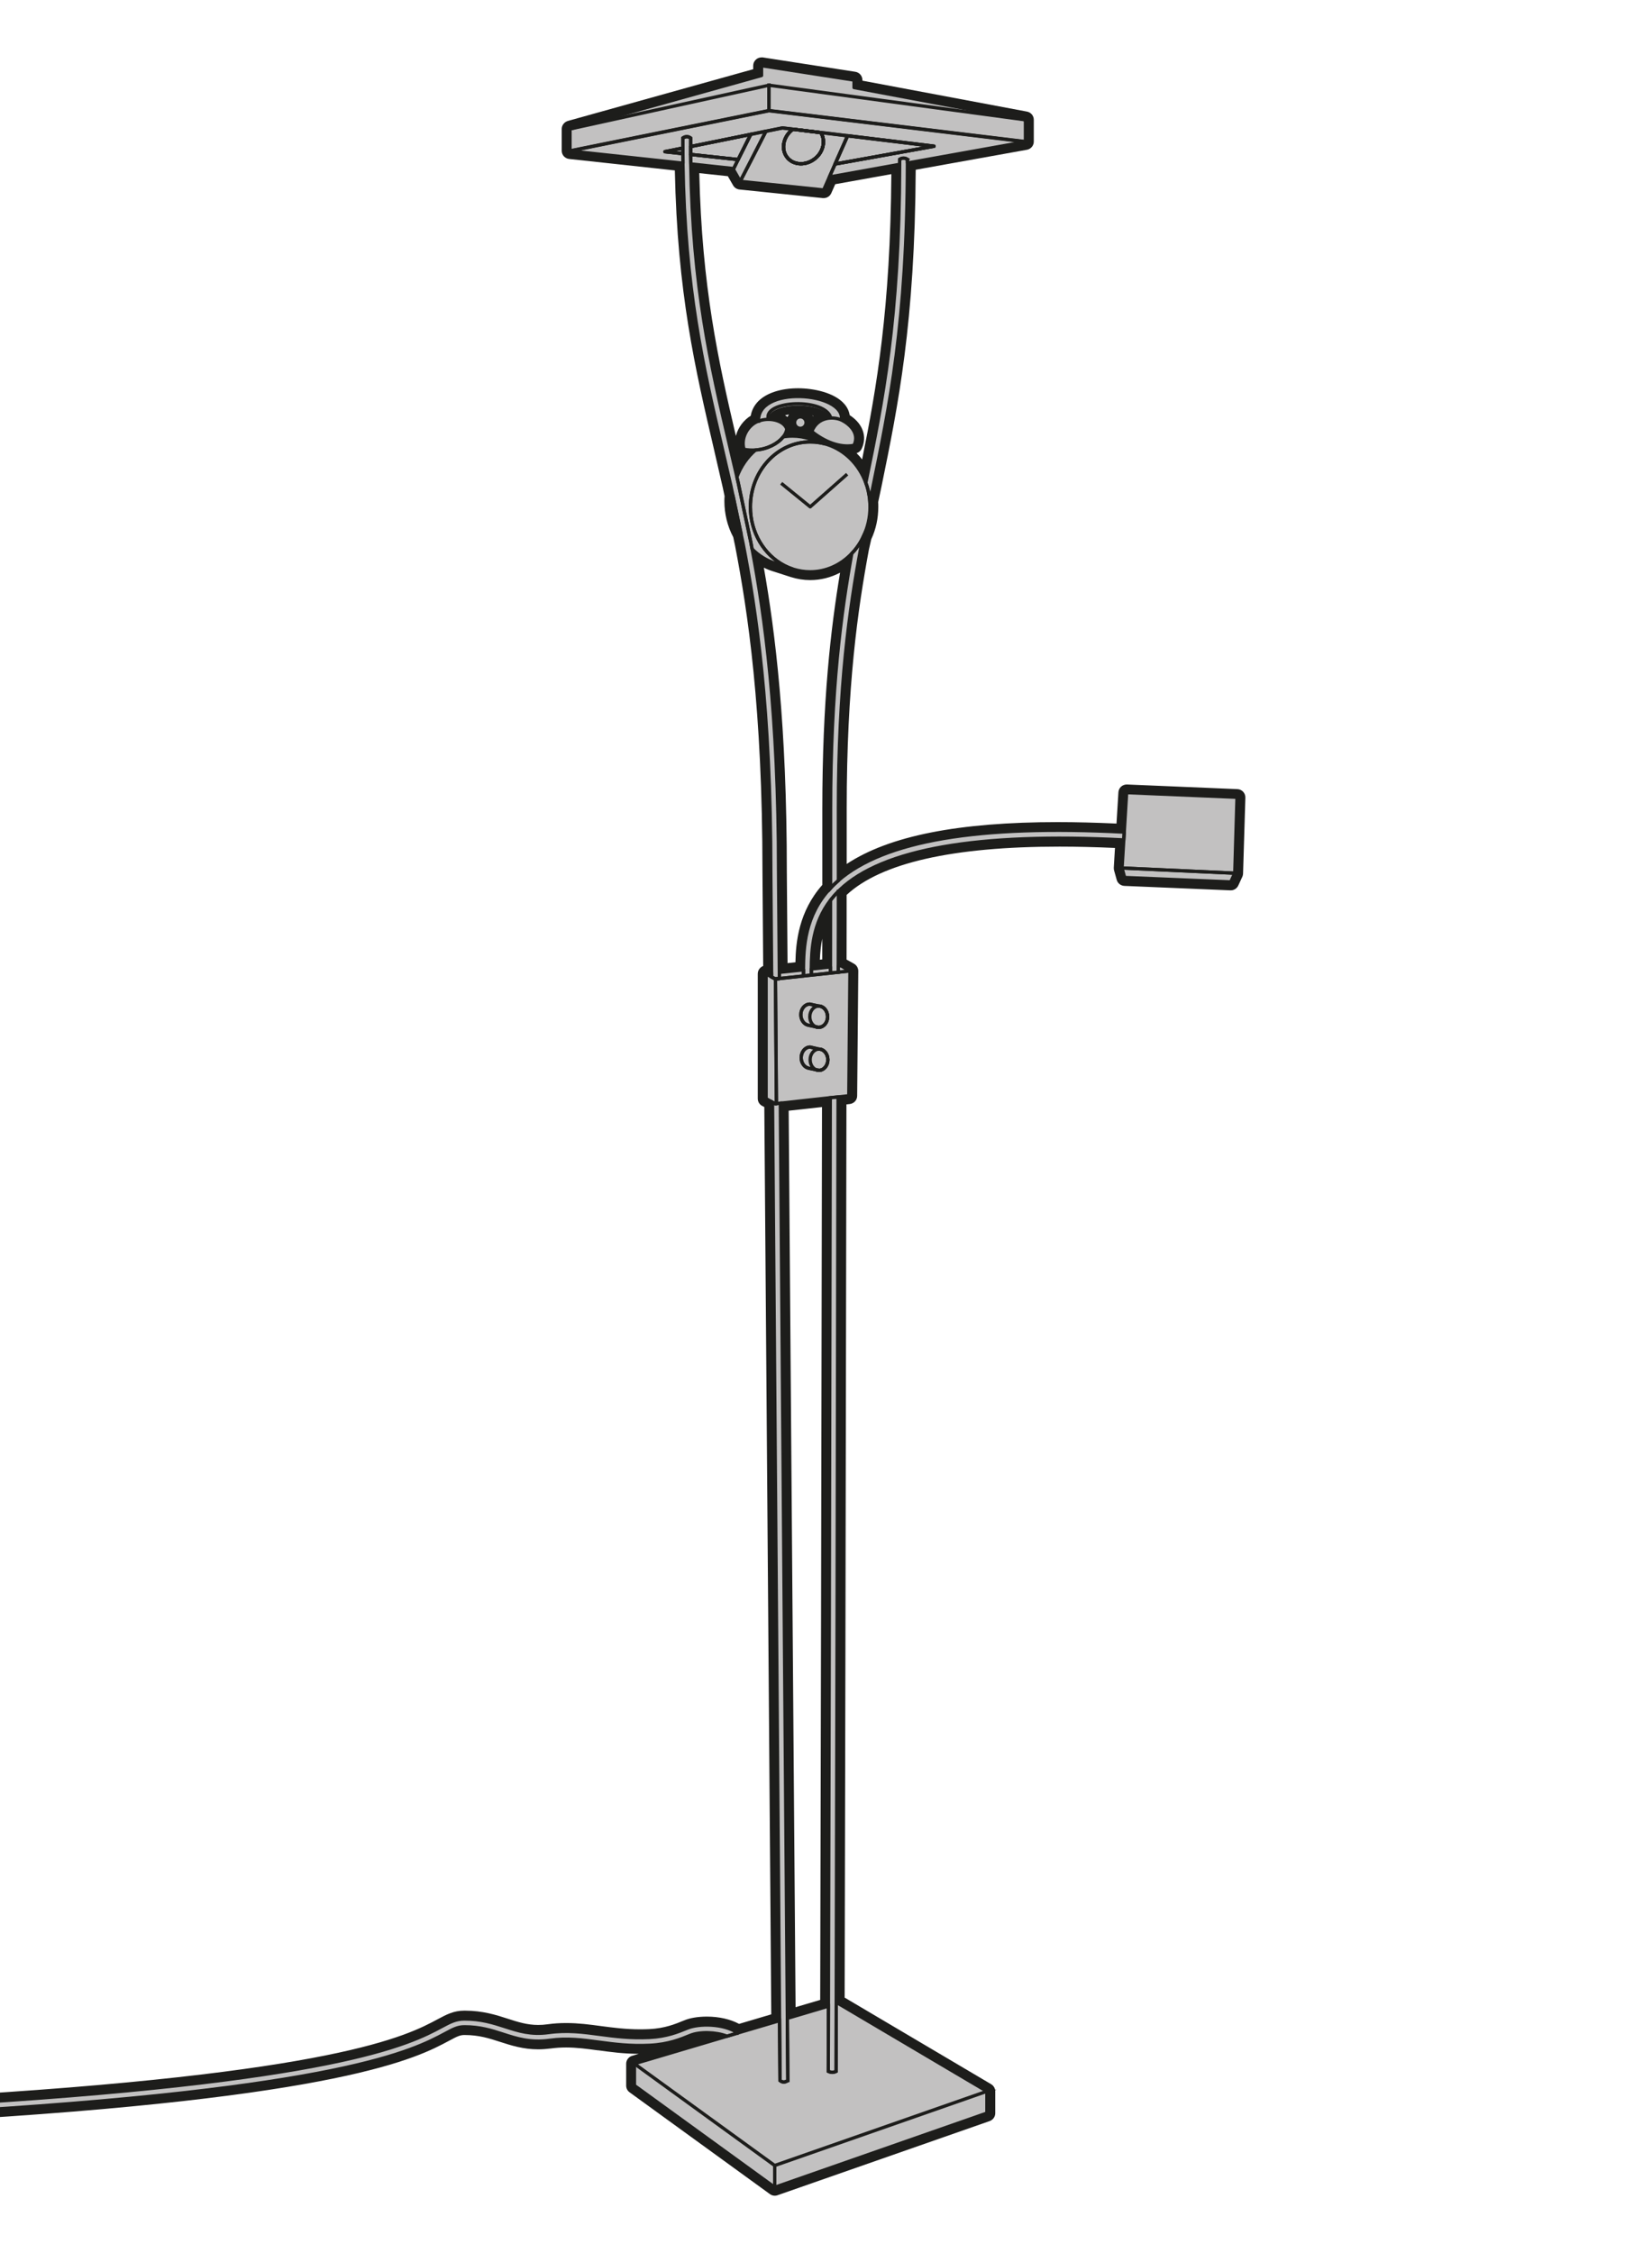 <?xml version="1.0" encoding="UTF-8"?>
<svg id="Ebene_1" data-name="Ebene 1" xmlns="http://www.w3.org/2000/svg" viewBox="0 0 249.45 340.16">
  <defs>
    <style>
      .cls-1 {
        fill: #1d1d1b;
      }

      .cls-1, .cls-2 {
        stroke-width: 0px;
      }

      .cls-3 {
        stroke-linejoin: round;
      }

      .cls-3, .cls-4 {
        fill: none;
        stroke: #1d1d1b;
        stroke-width: .5px;
      }

      .cls-2 {
        fill: #c2c1c1;
      }

      .cls-4 {
        stroke-miterlimit: 10;
      }
    </style>
  </defs>
  <g>
    <g>
      <path class="cls-2" d="M120.86,65.29c-.82,0-1.49-.67-1.49-1.49s.67-1.49,1.49-1.49,1.49.67,1.49,1.49-.67,1.49-1.49,1.49Z"/>
      <path class="cls-1" d="M120.86,62.93c.48,0,.87.39.87.87s-.39.87-.87.87-.87-.39-.87-.87.39-.87.87-.87M120.86,61.68c-1.17,0-2.12.95-2.12,2.12s.95,2.12,2.12,2.12,2.12-.95,2.12-2.12-.95-2.12-2.12-2.12h0Z"/>
    </g>
    <g>
      <path class="cls-2" d="M116.98,330.86c-.13,0-.26-.04-.37-.12l-21.19-15.37c-.16-.12-.26-.31-.26-.51v-3.3c0-.28.18-.52.45-.6l11.6-3.44c-.18-.01-.36-.02-.54-.02-.88,0-1.67.13-2.23.36-1.33.55-3.34,1.39-6.28,1.53-.54.03-1.07.04-1.57.04-2.32,0-4.28-.26-6.17-.51-1.66-.22-3.28-.44-4.94-.44-.82,0-1.6.05-2.38.16-.62.09-1.23.13-1.83.13-2.16,0-3.86-.55-5.51-1.08-1.67-.54-3.35-1.08-5.57-1.08-.9,0-1.43.27-2.65.93-4.79,2.56-15.98,8.56-77.43,12.06-.01,0-.02,0-.04,0-.15,0-.3-.06-.42-.16-.12-.11-.2-.27-.21-.43l-.07-1.18c-.02-.34.24-.64.59-.66,60.95-3.46,71.79-9.28,76.41-11.77,1.32-.71,2.27-1.22,3.73-1.22,2.68,0,4.57.61,6.4,1.2,1.53.49,2.97.96,4.75.96.49,0,.99-.04,1.5-.11.9-.12,1.79-.18,2.72-.18,1.8,0,3.52.23,5.17.46,1.86.25,3.77.5,5.99.5.46,0,.93-.01,1.41-.03,2.48-.12,4.13-.8,5.45-1.35.83-.34,2-.54,3.23-.54,1.85,0,3.57.42,4.78,1.15l5.57-1.65-1.06-137.81-.66-.37c-.2-.11-.32-.32-.32-.55v-18.84c0-.17.07-.33.19-.45.1-.1.23-.17.38-.18l.26-.03-.11-14.8c0-24.62-2.22-39.3-4.16-49.33l-.29-1.36c-.85-1.58-1.31-3.39-1.31-5.24,0-.27,0-.53.03-.8l-.3-1.43c-.39-1.71-.78-3.39-1.17-5.06l-.14-.62c-2.87-12.25-5.58-23.83-5.92-42.58l-16.51-1.79c-.32-.03-.56-.3-.56-.62v-3.3c0-.3.21-.55.5-.61l28.4-7.93v-1.01c0-.18.08-.36.22-.47.11-.1.26-.15.41-.15.03,0,.06,0,.1,0l13.98,2.17c.3.05.53.31.53.62v.61l25.35,4.76c.3.05.53.31.53.62v3.3c0,.3-.22.56-.51.62l-17.31,3.12c-.08,23.44-2.64,35.97-5.13,48.09l-.17.84-.37,1.72c.02.25.03.5.03.75,0,1.65-.35,3.23-1.03,4.69l-.38,1.69c-1.66,8.94-3.36,20.61-3.36,39.21,0,2.84,0,6.04,0,9.53,6.19-4.64,16.86-6.9,32.52-6.9,2.94,0,6.11.08,9.42.24l.33-5.35c.02-.33.29-.59.62-.59,0,0,16.7.7,16.7.7.34.01.61.3.6.64l-.35,11.46c0,.08-.02.17-.06.24l-.61,1.32c-.1.22-.32.36-.57.36,0,0-16.04-.67-16.04-.67-.27-.01-.5-.2-.58-.46l-.4-1.43c-.02-.07-.03-.14-.02-.2l.22-3.6c-3.16-.15-6.2-.23-9.03-.23-16.4,0-27.4,2.55-32.7,7.58l-.07.07s0,7.98-.02,10.41c.02,0,.05.02.07.03l1.39.78c.2.11.32.32.32.55l-.17,18.84c0,.32-.24.58-.56.62l-1.07.12c-.07,47.52-.22,111-.27,135.77l22.44,13.26c.19.11.31.32.31.54v3.3c0,.27-.17.5-.42.59l-32.04,11.2c-.07.02-.14.04-.21.04ZM119.51,303.88l4.96-1.47c.06-24.38.2-88.23.28-135.97l-6.29.69,1.05,136.75ZM114.49,84.47c1.79,9.81,3.7,23.99,3.7,47.1l.11,14.54,2.41-.26c.03-2.94.28-7.84,4.07-12.01,0-4.37,0-8.31,0-11.74,0-17.2,1.42-28.34,2.9-36.9-1.57,1.14-3.42,1.76-5.36,1.76-.91,0-1.82-.14-2.69-.41l-2.78-.9c-.84-.27-1.64-.67-2.38-1.18ZM124.79,138.06c-1.42,2.74-1.6,5.6-1.63,7.53l1.62-.17c0-2.54,0-5,.01-7.35ZM127.84,67.95c1.05.79,1.96,1.81,2.65,2.98,2.33-11.43,4.62-23.64,4.72-45.39l-9.53,1.71-.74,1.67c-.1.23-.33.37-.57.37-.02,0-.04,0-.06,0l-12.59-1.3c-.2-.02-.38-.14-.48-.31l-.95-1.66-5.33-.57c.37,18.31,3.03,29.71,5.85,41.76l.68,2.92c.33-.57.72-1.12,1.15-1.61-.14-.02-.27-.04-.41-.06-.23-.04-.42-.21-.49-.44-.6-2.07.66-4.1,2.19-4.86.07-.8.4-1.51.98-2.11,1.11-1.14,3.15-1.8,5.59-1.8,2.84,0,5.41.85,6.54,2.18.42.49.64,1.05.66,1.62.6.35,1.58,1.07,1.98,2.19.26.75.21,1.51-.15,2.27-.08.17-.24.3-.43.34-.36.07-.74.11-1.13.11-.04,0-.08,0-.12,0ZM119.67,65.22c.83,0,1.65.11,2.44.34-.15-.17-.19-.41-.11-.63.34-.88.89-1.54,1.64-1.95.08-.04.33-.14.67-.21-.76-.55-2.16-.91-3.78-.91-1.72,0-3.26.42-3.75,1.02.38.03.74.12,1.21.25.04.01.08.03.12.05.64.34,1.08.83,1.28,1.42.03.1.04.2.02.3-.02.11-.04.22-.08.33.11,0,.22,0,.33,0Z"/>
      <path class="cls-1" d="M114.98,9.92l13.98,2.17v1.13l25.87,4.86h0v3.3l-17.83,3.21c-.04,24.25-2.71,36.72-5.29,49.34l-.38,1.8c.02.27.03.53.03.8,0,1.62-.36,3.14-1,4.48l-.4,1.76c-1.67,8.99-3.37,20.7-3.37,39.35,0,3.19,0,6.83,0,10.84,5.86-5.08,16.76-7.59,33.15-7.59,3.13,0,6.47.09,10,.27h0l.36-5.96,16.67.7-.35,11.46-.61,1.32-16.02-.67-.4-1.43.26-4.23c-3.42-.18-6.65-.26-9.7-.26-16.58,0-27.7,2.6-33.13,7.75-.09.09-.18.17-.27.27,0,3.51,0,7.29-.02,11.28l.39-.04,1.39.78-.17,18.84-1.63.18v.06c-.07,47.9-.22,112.42-.28,136.85l.26-.08,22.49,13.29v3.3l-32.04,11.2-21.19-15.37v-3.3l13.99-4.15c-.91-.35-2.04-.53-3.11-.53-.93,0-1.81.14-2.47.41-1.37.57-3.26,1.35-6.07,1.49-.53.03-1.05.04-1.54.04-2.31,0-4.28-.26-6.18-.52-1.66-.22-3.25-.44-4.93-.44-.8,0-1.62.05-2.47.17-.62.09-1.19.12-1.74.12-2.07,0-3.71-.53-5.31-1.05-1.69-.54-3.43-1.11-5.76-1.11-.02,0-.05,0-.07,0-1.01,0-1.67.36-2.88,1.01-4.74,2.54-15.83,8.5-77.17,11.98l-.06-1.18c61.08-3.47,72.01-9.34,76.67-11.84,1.29-.69,2.13-1.14,3.43-1.15.02,0,.05,0,.07,0,2.5,0,4.36.6,6.13,1.17,1.57.51,3.07.99,4.94.99.5,0,1.03-.03,1.59-.11.92-.13,1.79-.18,2.64-.18,1.75,0,3.39.22,5.09.45,1.87.25,3.8.51,6.07.51.47,0,.95-.01,1.45-.04,2.6-.13,4.31-.84,5.68-1.4.73-.3,1.81-.48,2.98-.48,1.64,0,3.44.35,4.68,1.21l6.3-1.86-1.06-138.65-.98-.55v-18.84l.84.47-.83-.47.83-.09-.12-15.36c0-24.68-2.23-39.39-4.17-49.44l-.31-1.46c-.81-1.46-1.27-3.18-1.27-5.02,0-.28.01-.56.04-.84l-.32-1.52c-.44-1.93-.88-3.82-1.31-5.69-2.88-12.33-5.61-24.01-5.91-43l-17.05-1.85v-3.3h.03s28.88-8.07,28.88-8.07v-1.48M111.28,72.02c.6-1.62,1.58-3.02,2.82-4.08h0c.21-.02.42-.04.62-.08-.21.03-.41.06-.62.07h0c-.16.01-.33.02-.49.02-.42,0-.84-.04-1.27-.12-.52-1.78.61-3.56,1.96-4.17.07-.03.16-.06.25-.09-.07-2.6,2.9-3.71,5.96-3.71,3.39,0,6.9,1.36,6.55,3.54,1.11.52,2.82,1.93,1.91,3.82-.3.06-.64.1-1,.1-1.45,0-3.34-.57-5.38-2.18.31-.81.8-1.32,1.36-1.63,0,0,.52-.21,1.11-.21.15,0,.3.01.45.05-.39-1.45-2.72-2.12-4.97-2.12-2.46,0-4.83.8-4.47,2.28.15-.02.29-.02.42-.02.41,0,.77.08,1.34.24.47.25.83.61.98,1.07-.06.4-.25.79-.54,1.16,0,0,0,0,0,0,0,0,0,0,0,0,0,0,0,0,0,0,.46-.08.93-.12,1.41-.12.91,0,1.79.15,2.62.42l.06.02,2.24.73.32.1c2.65.86,4.81,3.01,5.81,5.78,2.52-12.28,5.05-24.6,5.11-48.1l-10.6,1.9-.87,1.97-12.59-1.3-1.04-1.82.05-.11-6.48-.7c.31,18.78,3.02,30.37,5.88,42.6l.03.13c.35,1.5.7,3.01,1.06,4.55M117.69,146.81l3.66-.39c.01-3.4.2-8.2,4.08-12.32,0-4.46,0-8.49,0-11.98,0-18.05,1.59-29.64,3.2-38.55-1.62,1.72-3.84,2.78-6.29,2.78-.87,0-1.71-.14-2.5-.38l-.19-.06-2.23-.73-.35-.11c-1.32-.42-2.52-1.18-3.5-2.17,1.91,10.08,4,24.7,4,48.69l.12,15.23M122.52,146.29l2.88-.31c.01-3.53.01-6.9.01-10.07-2.68,3.51-2.87,7.45-2.89,10.37M118.89,304.71l6.2-1.84c.06-24.14.21-89.01.28-137.13l-7.54.83,1.06,138.15M114.98,8.67c-.3,0-.59.11-.81.3-.28.24-.44.58-.44.95v.53l-27.95,7.8c-.55.15-.96.64-.96,1.21v3.3c0,.64.48,1.17,1.12,1.24l15.96,1.73c.38,18.49,3.08,29.99,5.92,42.16l.15.66c.39,1.65.77,3.32,1.16,5.03l.28,1.32c-.02.25-.03.5-.03.75,0,1.92.46,3.8,1.34,5.45l.27,1.28c1.93,9.99,4.14,24.62,4.14,49.18l.11,14.28c-.17.06-.33.17-.46.3-.23.23-.36.55-.36.88v18.84c0,.45.24.87.64,1.09l.35.19,1.05,136.98-4.86,1.44c-1.29-.7-3.02-1.1-4.86-1.1-1.33,0-2.56.2-3.45.58-1.37.56-2.89,1.19-5.26,1.31-.46.02-.92.03-1.38.03-2.18,0-4.06-.25-5.89-.49-1.69-.23-3.42-.46-5.27-.46-.96,0-1.88.06-2.81.19-.49.07-.95.1-1.42.1-1.67,0-3.07-.45-4.55-.93-1.79-.58-3.81-1.23-6.52-1.23h-.08c-1.61,0-2.67.58-4.01,1.29-4.6,2.47-15.35,8.25-76.16,11.7-.69.04-1.22.63-1.18,1.32l.06,1.18c.02.33.17.64.42.86.23.21.53.32.83.32.02,0,.05,0,.07,0,61.59-3.5,72.87-9.55,77.68-12.13,1.19-.64,1.63-.86,2.3-.86h.06c2.12,0,3.69.5,5.35,1.04,1.64.53,3.47,1.12,5.73,1.12.63,0,1.27-.05,1.92-.13.75-.1,1.5-.15,2.3-.15,1.62,0,3.22.22,4.77.43h.09c1.88.26,3.81.52,6.11.53l-1,.3c-.53.16-.9.64-.9,1.2v3.3c0,.4.19.78.52,1.01l21.19,15.37c.22.16.47.24.73.24.14,0,.28-.02.41-.07l32.04-11.2c.5-.18.84-.65.84-1.18v-3.3c0-.44-.23-.85-.61-1.08l-22.13-13.08c.03-11.8.19-82.35.27-134.85l.51-.06c.63-.07,1.11-.6,1.11-1.23l.17-18.84c0-.45-.24-.88-.63-1.1l-1.14-.64c0-2.28,0-4.49.01-6.62v-3.14c5.2-4.83,16.02-7.29,32.15-7.29,2.64,0,5.45.07,8.37.2l-.18,2.97c0,.14,0,.28.04.41l.4,1.43c.14.52.61.89,1.15.92l16.02.67s.04,0,.05,0c.49,0,.93-.28,1.14-.73l.61-1.32c.07-.15.11-.32.11-.48l.35-11.46c.02-.68-.51-1.26-1.2-1.29l-16.67-.7s-.04,0-.05,0c-.66,0-1.21.51-1.25,1.17l-.29,4.73c-3.1-.14-6.07-.22-8.84-.22-15,0-25.48,2.07-31.9,6.32,0-3.03,0-5.82,0-8.33,0-18.55,1.69-30.18,3.35-39.12l.36-1.58c.71-1.52,1.06-3.17,1.06-4.89,0-.23,0-.47-.02-.7l.35-1.64.18-.86c2.47-12.06,5.02-24.53,5.14-47.69l16.8-3.02c.6-.11,1.03-.63,1.03-1.23v-3.3c0-.63-.47-1.15-1.08-1.24l-24.8-4.66v-.1c0-.62-.45-1.14-1.06-1.24l-13.98-2.17c-.06,0-.13-.01-.19-.01h0ZM111.11,65.79c-2.66-11.4-5.12-22.45-5.52-39.65l4.31.46.8,1.39c.2.35.56.58.96.62l12.59,1.3s.09,0,.13,0c.49,0,.94-.29,1.14-.74l.6-1.36,8.47-1.52c-.14,20.34-2.22,32.24-4.41,43.07-.26-.33-.54-.65-.84-.94.33-.1.61-.34.76-.65.43-.9.5-1.85.18-2.75-.4-1.14-1.3-1.9-1.98-2.34-.09-.59-.35-1.16-.78-1.66-1.51-1.77-4.72-2.4-7.01-2.4-2.61,0-4.81.72-6.04,1.99-.59.61-.97,1.34-1.11,2.16-1.03.63-1.91,1.74-2.24,3.03h0ZM118.54,62.7c.52-.13,1.18-.22,1.99-.22.92,0,1.69.12,2.29.29-.62.48-1.09,1.13-1.4,1.93,0,.02-.01.04-.02.05-.45-.08-.9-.13-1.36-.15-.01-.07-.03-.14-.05-.2-.23-.7-.73-1.29-1.45-1.7h0ZM118.92,145.42l-.11-13.85c0-22.12-1.75-36.09-3.47-45.87.43.22.88.4,1.33.54l.35.11,2.23.72.19.06c.96.3,1.92.45,2.9.45,1.59,0,3.12-.39,4.51-1.12-1.4,8.4-2.68,19.29-2.68,35.64,0,3.36,0,7.23,0,11.5-3.57,4.04-4,8.66-4.06,11.68l-1.18.13h0ZM123.8,144.89c.04-1.03.14-2.1.36-3.18,0,1.03,0,2.08,0,3.14l-.35.04h0ZM119.09,167.69l5.03-.55c-.07,48.18-.22,112.57-.27,134.8l-3.72,1.1-1.04-135.36h0Z"/>
    </g>
  </g>
  <g>
    <polygon class="cls-4" points="116.11 12.87 116.11 16.69 86.07 22.77 86.07 19.47 116.11 12.87"/>
    <polygon class="cls-4" points="154.84 18.09 154.84 21.38 116.11 16.69 116.11 12.87 154.84 18.09"/>
    <path class="cls-3" d="M111.46,24.09l-.67,1.36-6.48-.7c0-.47-.01-.95-.02-1.43l7.16.77Z"/>
    <path class="cls-3" d="M137.02,24.59v-.52c-.4-.24-.79-.25-1.18,0v.74l-10.6,1.91.86-1.95,14.94-2.68-13.05-1.58-4.05-.49-4.2-.51-1.59-.19-1.24.25-1.24.25-2.29.47-9.08,1.84c0-.32,0-.65,0-.98v-.29c-.37-.27-.75-.28-1.18,0v.29c0,.41,0,.82,0,1.22l-2.71.55,2.71.29c0,.48.01.96.02,1.43l-17.06-1.84,30.04-6.08,38.73,4.69-17.82,3.2Z"/>
    <polygon class="cls-3" points="103.11 22.35 103.11 23.19 100.4 22.89 103.11 22.35"/>
    <path class="cls-3" d="M113.37,20.27l-1.91,3.82-7.16-.77c0-.4,0-.8,0-1.2l9.08-1.84Z"/>
    <path class="cls-3" d="M123.11,23.91c-1.34,1.12-3.23,1.08-4.21-.09-.99-1.17-.7-3.04.64-4.16.07-.05.13-.11.2-.15l4.2.51c.75,1.18.42,2.86-.83,3.9Z"/>
    <polygon class="cls-3" points="141.04 22.07 126.1 24.76 127.99 20.49 141.04 22.07"/>
    <polygon class="cls-3" points="103.11 22.35 103.11 23.19 100.4 22.89 103.11 22.35"/>
    <path class="cls-3" d="M113.37,20.27l-1.91,3.82-7.16-.77c0-.4,0-.8,0-1.2l9.08-1.84Z"/>
    <path class="cls-3" d="M123.11,23.91c-1.34,1.12-3.23,1.08-4.21-.09-.99-1.17-.7-3.04.64-4.16.07-.05.13-.11.2-.15l4.2.51c.75,1.18.42,2.86-.83,3.9Z"/>
    <polygon class="cls-3" points="141.04 22.07 126.1 24.76 127.99 20.49 141.04 22.07"/>
    <path class="cls-3" d="M123.11,23.91c-1.34,1.12-3.23,1.08-4.21-.09-.99-1.17-.7-3.04.64-4.16.07-.05.13-.11.2-.15l4.2.51c.75,1.18.42,2.86-.83,3.9Z"/>
    <path class="cls-3" d="M127.99,20.49l-1.89,4.26-.86,1.95-.87,1.98-12.59-1.3.89-1.73.7-1.35,2.3-4.49,1.24-.25,1.24-.25,1.59.19c-.07.05-.14.1-.2.15-1.34,1.12-1.63,2.99-.64,4.16.98,1.17,2.87,1.21,4.21.09,1.25-1.04,1.58-2.72.83-3.9l4.05.49Z"/>
    <polygon class="cls-3" points="115.66 19.8 113.36 24.29 112.66 25.64 111.77 27.37 110.73 25.55 110.79 25.44 111.46 24.08 113.37 20.27 115.66 19.8"/>
    <path class="cls-3" d="M123.11,23.91c-1.34,1.12-3.23,1.08-4.21-.09-.99-1.17-.7-3.04.64-4.16.07-.05.13-.11.2-.15l4.2.51c.75,1.18.42,2.86-.83,3.9Z"/>
    <polyline class="cls-3" points="86.07 19.47 114.99 11.4 114.99 9.92 128.96 12.09 128.96 13.22 154.84 18.08"/>
    <polygon class="cls-3" points="186.45 131.83 185.84 133.15 169.82 132.48 169.43 131.05 186.45 131.83"/>
    <path class="cls-3" d="M169.86,126.23h-.05"/>
    <polygon class="cls-4" points="186.79 120.37 186.45 131.83 169.43 131.05 169.69 126.81 169.76 125.63 170.12 119.67 186.79 120.37"/>
    <path class="cls-4" d="M118.96,314.11c-.41.29-.8.31-1.18,0l-.07-9.05-1.06-138.65.41.23.18-.02.59-.06,1.06,138.15.07,9.4Z"/>
    <g>
      <path class="cls-4" d="M117.7,147.74l-.6.06h-.04s-.55-.31-.55-.31v-.56s-.12-15.36-.12-15.36c0-24.68-2.23-39.39-4.17-49.44l-.31-1.46-1.24-5.86-.32-1.52c-.44-1.93-.88-3.82-1.32-5.69-2.88-12.32-5.61-24.01-5.91-43-.01-.47-.02-.94-.02-1.43v-.84c0-.4,0-.81,0-1.22v-.29c.42-.28.81-.27,1.18,0v.29c0,.33,0,.66,0,.98,0,.41,0,.81,0,1.2,0,.48.01.96.02,1.43.31,18.78,3.02,30.37,5.88,42.6l.03.13c.35,1.5.7,3.01,1.06,4.55h0s.23,1.01.23,1.01l1.88,8.87c.06.32.12.64.18.97,1.91,10.08,4,24.7,4,48.69l.12,15.23v.93Z"/>
      <polygon class="cls-4" points="116.51 147.49 117.07 147.81 116.51 147.5 116.51 147.49"/>
      <polygon class="cls-4" points="117.7 147.74 117.7 147.74 117.1 147.8 117.7 147.74"/>
    </g>
    <path class="cls-4" d="M137.02,24.06v.52c-.04,24.26-2.71,36.72-5.29,49.34l-.38,1.8c-.04-.57-.13-1.12-.25-1.66-.09-.4-.21-.8-.36-1.17,2.52-12.28,5.05-24.6,5.11-48.1v-.74c.39-.25.78-.24,1.18,0Z"/>
    <g>
      <path class="cls-4" d="M129.39,82.66c-.24.32-.49.62-.77.9-1.61,8.91-3.2,20.5-3.2,38.55,0,3.49,0,7.52,0,11.98.19-.22.41-.43.63-.64.18-.17.36-.34.55-.5,0-4.01,0-7.65,0-10.84,0-18.65,1.7-30.35,3.37-39.35l.4-1.76c-.27.59-.6,1.14-.98,1.65Z"/>
      <path class="cls-4" d="M126.6,134.57c0,3.51,0,7.29-.02,11.28v.93l-1.18.13v-.93c.01-3.53.01-6.9.01-10.07.35-.45.74-.91,1.19-1.34Z"/>
    </g>
    <path class="cls-4" d="M126.55,165.61v.06c-.07,47.9-.22,112.42-.28,136.85-.01,6.17-.02,9.78-.02,9.91v.29c-.38.19-.78.18-1.18,0v-.29c0-.13.01-3.6.02-9.56.06-24.14.21-89.01.28-137.13l1.18-.13Z"/>
    <path class="cls-3" d="M117.1,147.8l.6-.06h0s-.6.06-.6.06ZM123.6,161.58h-.03s.04.01.06,0c0,0-.02,0-.04,0Z"/>
    <path class="cls-3" d="M126.58,146.78l-1.18.13-2.88.31-.14.02h-.02l-1.03.11-3.64.39h0s-.6.06-.6.06v.29l.14,18.24v.29l.59-.06,7.54-.83.59-.06.59-.06,1.63-.18.17-18.84-1.78.19ZM123.57,161.58h.03s.03,0,.04,0c-.02,0-.05,0-.06,0Z"/>
    <path class="cls-3" d="M123.63,161.59s-.05,0-.06,0h.03s.03,0,.04,0Z"/>
    <path class="cls-3" d="M122.27,151.59l1.35.3c.74,0,1.34.72,1.34,1.61s-.6,1.6-1.34,1.6c0,0-.01,0-.04,0-.02,0-.04,0-.05,0-.04,0-.08,0-.11-.01-.02,0-.05,0-.06-.01-.07-.01-.13-.04-.19-.06-.46-.09-1.12-.23-1.18-.25-.61-.15-1.07-.8-1.07-1.57,0-.88.6-1.6,1.34-1.6ZM123.67,161.59s-.01,0-.04,0c-.02,0-.05,0-.06,0-.05,0-.1,0-.14-.02h0c-.06-.01-.13-.04-.19-.06-.46-.1-1.13-.24-1.19-.25-.61-.15-1.07-.8-1.07-1.57,0-.89.6-1.61,1.34-1.61l1.34.31c.74,0,1.34.72,1.34,1.6s-.6,1.61-1.34,1.61Z"/>
    <path class="cls-3" d="M124.97,153.5c0,.88-.6,1.6-1.34,1.6,0,0-.01,0-.04,0-.02,0-.04,0-.05,0-.04,0-.08,0-.11-.01-.02,0-.05,0-.06-.01-.07-.01-.13-.04-.19-.06-.46-.09-1.12-.23-1.18-.25-.61-.15-1.07-.8-1.07-1.57,0-.88.6-1.6,1.34-1.6l1.35.3c.74,0,1.34.72,1.34,1.61Z"/>
    <path class="cls-3" d="M125.01,159.98c0,.89-.6,1.61-1.34,1.61,0,0-.01,0-.04,0-.02,0-.05,0-.06,0-.05,0-.1,0-.14-.02h0c-.06-.01-.13-.04-.19-.06-.46-.1-1.13-.24-1.19-.25-.61-.15-1.07-.8-1.07-1.57,0-.89.6-1.61,1.34-1.61l1.34.31c.74,0,1.34.72,1.34,1.6Z"/>
    <polygon class="cls-3" points="117.24 166.34 117.24 166.63 117.07 166.65 116.65 166.42 115.68 165.87 115.68 147.03 116.51 147.49 116.51 147.5 117.07 147.81 117.1 147.8 117.1 148.1 117.24 166.34"/>
    <polygon class="cls-3" points="116.51 146.93 116.51 147.49 115.68 147.02 116.51 146.93"/>
    <polygon class="cls-3" points="117.7 147.74 117.7 147.74 117.1 147.8 117.7 147.74"/>
    <polygon class="cls-3" points="121.34 146.42 121.34 147.35 117.7 147.74 117.69 146.8 121.34 146.42"/>
    <path class="cls-3" d="M169.76,125.63l-.07,1.18c-22-1.13-36.4,1.39-42.83,7.49-.09.09-.18.17-.27.27-.44.44-.84.89-1.19,1.34-2.68,3.51-2.87,7.45-2.89,10.37v.93l-.14.02h-.02l-1.03.11v-.93c.02-3.4.21-8.2,4.08-12.33.19-.22.41-.43.63-.64.18-.17.36-.34.55-.5,6.98-6.05,21.11-8.45,43.16-7.31h0Z"/>
    <polygon class="cls-3" points="125.4 145.98 125.4 146.91 122.52 147.22 122.52 146.29 125.4 145.98"/>
    <polygon class="cls-3" points="128.35 146.59 126.58 146.78 126.58 145.85 126.97 145.81 128.35 146.59"/>
    <polyline class="cls-3" points="116.98 326.94 116.98 330.23 95.8 314.87 95.8 311.57"/>
    <polyline class="cls-3" points="116.98 330.23 149.02 319.03 149.02 315.73"/>
    <path class="cls-4" d="M149.02,315.74l-32.04,11.2-21.19-15.37,13.99-4.15,1.63-.49,6.3-1.86.07,9.05c.38.31.77.28,1.18,0l-.07-9.4,6.2-1.84c-.01,5.96-.02,9.43-.02,9.56v.29c.4.19.8.2,1.18,0v-.29c0-.13.01-3.74.02-9.91l.26-.08,22.49,13.29Z"/>
    <path class="cls-4" d="M111.42,306.93l-1.63.49c-1.7-.66-4.16-.71-5.58-.12-1.37.57-3.26,1.35-6.07,1.49-3.01.15-5.41-.17-7.73-.48-2.44-.33-4.75-.64-7.4-.27-2.93.41-5.03-.27-7.06-.93-1.7-.55-3.47-1.12-5.83-1.11-1.01,0-1.67.36-2.88,1.01-4.74,2.54-15.83,8.5-77.17,11.98l-.07-1.18c61.08-3.47,72.01-9.34,76.67-11.84,1.29-.69,2.13-1.14,3.43-1.15,2.54-.01,4.41.59,6.2,1.17,1.99.64,3.87,1.25,6.53.88,2.81-.39,5.2-.07,7.73.27,2.26.3,4.6.61,7.51.47,2.6-.13,4.31-.84,5.68-1.4,1.75-.73,5.54-.74,7.66.73Z"/>
    <path class="cls-3" d="M124.97,153.5c0,.88-.6,1.6-1.34,1.6,0,0-.01,0-.04,0-.02,0-.04,0-.05,0-.04,0-.08,0-.11-.01-.02,0-.05,0-.06-.01-.07-.01-.13-.04-.19-.06-.52-.22-.9-.82-.9-1.52,0-.89.61-1.61,1.35-1.61s1.34.72,1.34,1.61Z"/>
    <path class="cls-3" d="M123.59,155.1c-.06-.02-.22-.05-.41-.08"/>
    <path class="cls-3" d="M125.01,159.98c0,.89-.6,1.61-1.34,1.61,0,0-.01,0-.04,0-.02,0-.05,0-.06,0-.05,0-.1,0-.14-.02h0c-.06-.01-.13-.04-.19-.06-.53-.21-.91-.81-.91-1.52,0-.88.6-1.6,1.34-1.6s1.34.72,1.34,1.6Z"/>
    <path class="cls-3" d="M123.23,161.51c.15.04.29.06.37.08.01,0,.03,0,.04,0"/>
    <path class="cls-3" d="M111.91,80.67c-.81-1.46-1.27-3.18-1.27-5.02,0-.28.01-.56.04-.84l1.24,5.86Z"/>
    <path class="cls-3" d="M124.6,67.02c-.34-.09-.67-.17-1.02-.21-.41-.07-.82-.09-1.24-.09-4.98,0-9.03,4.39-9.03,9.81,0,3.9,2.09,7.27,5.12,8.85.39.2.79.38,1.21.51l-2.23-.73-.35-.11c-1.32-.42-2.52-1.18-3.5-2.17-.06-.33-.12-.65-.18-.97l-1.88-8.87-.23-1.01h0c.6-1.63,1.58-3.03,2.82-4.09h0c1.8-.13,3.36-.96,4.16-1.98.46-.08.93-.12,1.42-.12.91,0,1.79.15,2.62.42l.07.02,2.24.73Z"/>
    <path class="cls-3" d="M131.37,76.52c0,1.62-.36,3.14-1,4.48-.27.59-.6,1.14-.98,1.65-.24.32-.49.62-.77.9-1.62,1.72-3.84,2.78-6.29,2.78-.87,0-1.71-.14-2.5-.38l-.19-.06c-.42-.14-.82-.31-1.21-.51-3.03-1.58-5.12-4.95-5.12-8.85,0-5.42,4.05-9.81,9.03-9.81.42,0,.83.03,1.24.09.35.05.68.12,1.02.21l.32.1c2.65.85,4.81,3.01,5.81,5.78.15.38.27.77.36,1.17.12.54.21,1.09.25,1.66.02.27.03.53.03.8Z"/>
    <path class="cls-3" d="M114.55,63.84c-.6-5.79,13.17-4.67,12.5-.43"/>
    <path class="cls-3" d="M118.8,64.8c-.06.4-.25.79-.54,1.16-.8,1.02-2.35,1.85-4.16,1.98h0c-.57.04-1.16.01-1.76-.1-.52-1.78.61-3.56,1.96-4.17.07-.03.16-.06.25-.09,1.53-.61,3.82-.16,4.26,1.21Z"/>
    <path class="cls-3" d="M122.58,65.15c.91-2.34,3.36-2.26,4.47-1.74,1.11.52,2.82,1.93,1.91,3.82-1.52.32-3.83-.06-6.38-2.08Z"/>
    <polyline class="cls-3" points="117.96 72.96 122.34 76.52 127.92 71.59"/>
    <circle class="cls-3" cx="120.85" cy="63.8" r=".87"/>
    <path class="cls-3" d="M116,63.24c-.68-2.83,8.63-3.19,9.44-.16"/>
  </g>
</svg>